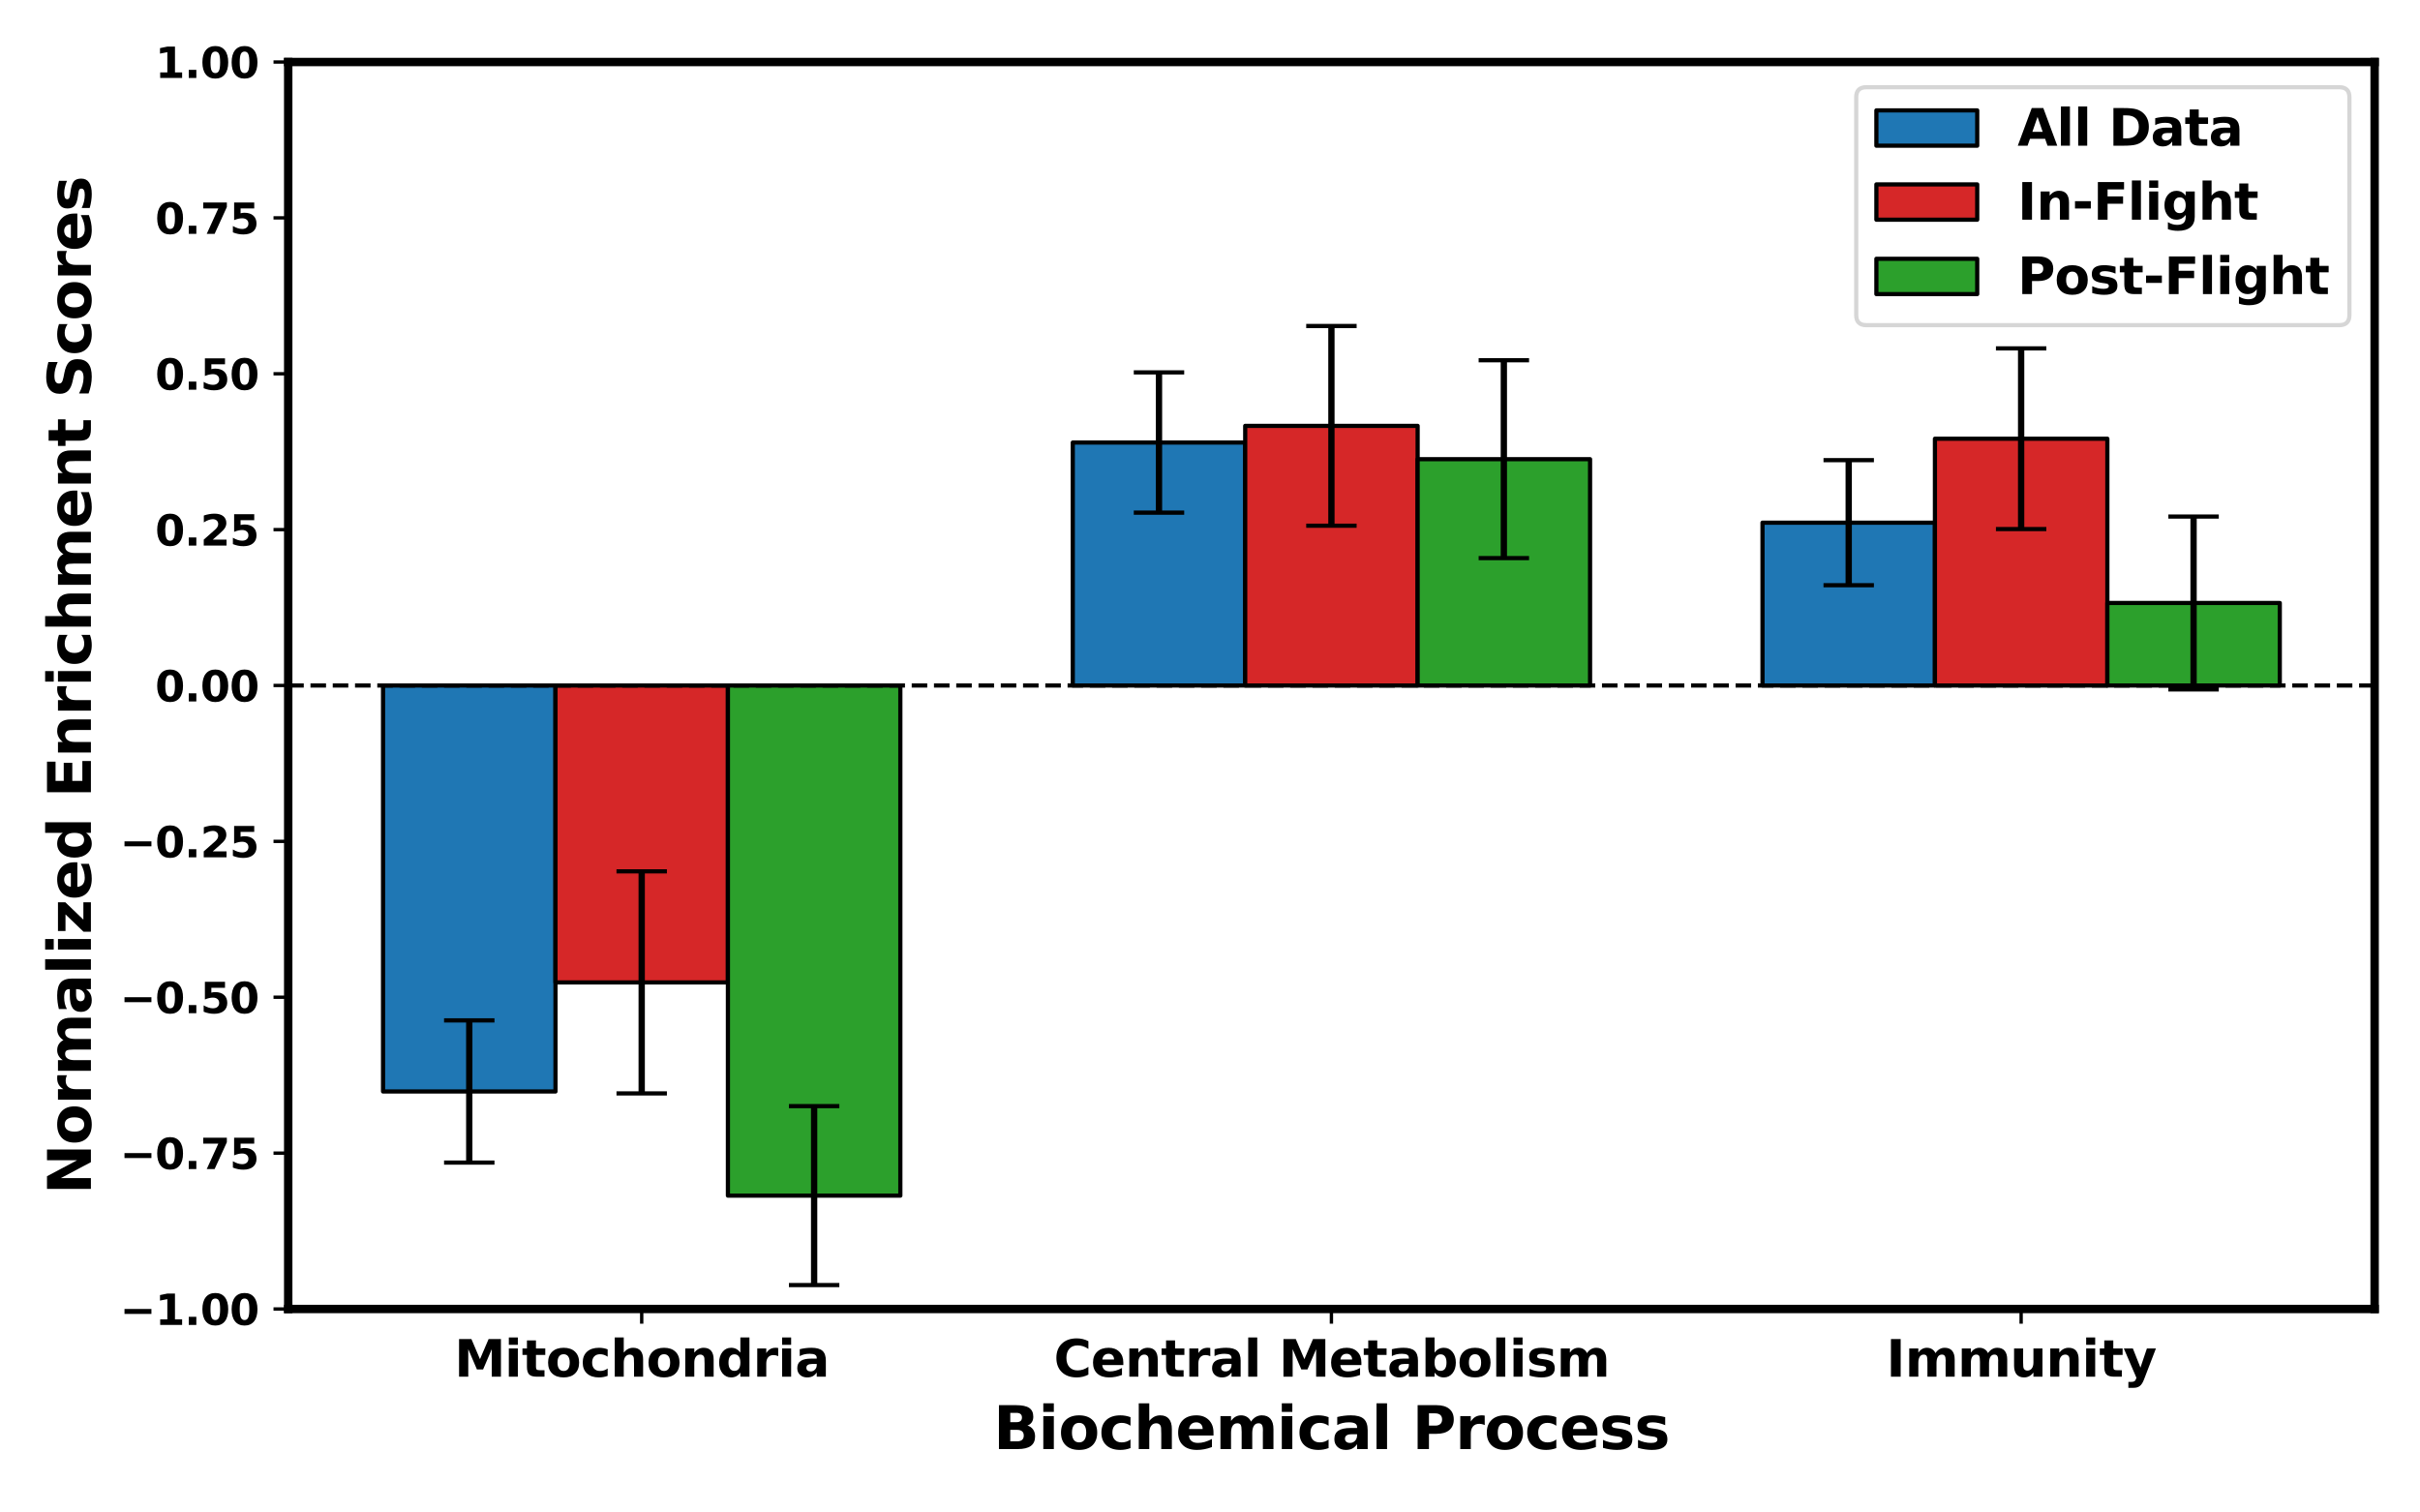 <?xml version="1.0" encoding="utf-8" standalone="no"?>
<!DOCTYPE svg PUBLIC "-//W3C//DTD SVG 1.1//EN"
  "http://www.w3.org/Graphics/SVG/1.1/DTD/svg11.dtd">
<svg xmlns:xlink="http://www.w3.org/1999/xlink" width="576pt" height="360pt" viewBox="0 0 576 360" xmlns="http://www.w3.org/2000/svg" version="1.1">
 <defs>
  <style type="text/css">*{stroke-linejoin: round; stroke-linecap: butt}</style>
 </defs>
 <g id="figure_1">
  <g id="patch_1">
   <path d="M 0 360 
L 576 360 
L 576 0 
L 0 0 
z
" style="fill: #ffffff"/>
  </g>
  <g id="axes_1">
   <g id="patch_2">
    <path d="M 68.6 311.56 
L 565.2 311.56 
L 565.2 14.76 
L 68.6 14.76 
z
" style="fill: #ffffff"/>
   </g>
   <g id="patch_3">
    <path d="M 91.173 163.16 
L 132.214 163.16 
L 132.214 259.793 
L 91.173 259.793 
z
" clip-path="url(#p57c00aea14)" style="fill: #1f77b4; stroke: #000000; stroke-linejoin: miter"/>
   </g>
   <g id="patch_4">
    <path d="M 255.338 163.16 
L 296.379 163.16 
L 296.379 105.33 
L 255.338 105.33 
z
" clip-path="url(#p57c00aea14)" style="fill: #1f77b4; stroke: #000000; stroke-linejoin: miter"/>
   </g>
   <g id="patch_5">
    <path d="M 419.503 163.16 
L 460.545 163.16 
L 460.545 124.406 
L 419.503 124.406 
z
" clip-path="url(#p57c00aea14)" style="fill: #1f77b4; stroke: #000000; stroke-linejoin: miter"/>
   </g>
   <g id="patch_6">
    <path d="M 132.214 163.16 
L 173.255 163.16 
L 173.255 233.827 
L 132.214 233.827 
z
" clip-path="url(#p57c00aea14)" style="fill: #d62728; stroke: #000000; stroke-linejoin: miter"/>
   </g>
   <g id="patch_7">
    <path d="M 296.379 163.16 
L 337.421 163.16 
L 337.421 101.365 
L 296.379 101.365 
z
" clip-path="url(#p57c00aea14)" style="fill: #d62728; stroke: #000000; stroke-linejoin: miter"/>
   </g>
   <g id="patch_8">
    <path d="M 460.545 163.16 
L 501.586 163.16 
L 501.586 104.423 
L 460.545 104.423 
z
" clip-path="url(#p57c00aea14)" style="fill: #d62728; stroke: #000000; stroke-linejoin: miter"/>
   </g>
   <g id="patch_9">
    <path d="M 173.255 163.16 
L 214.297 163.16 
L 214.297 284.578 
L 173.255 284.578 
z
" clip-path="url(#p57c00aea14)" style="fill: #2ca02c; stroke: #000000; stroke-linejoin: miter"/>
   </g>
   <g id="patch_10">
    <path d="M 337.421 163.16 
L 378.462 163.16 
L 378.462 109.294 
L 337.421 109.294 
z
" clip-path="url(#p57c00aea14)" style="fill: #2ca02c; stroke: #000000; stroke-linejoin: miter"/>
   </g>
   <g id="patch_11">
    <path d="M 501.586 163.16 
L 542.627 163.16 
L 542.627 143.52 
L 501.586 143.52 
z
" clip-path="url(#p57c00aea14)" style="fill: #2ca02c; stroke: #000000; stroke-linejoin: miter"/>
   </g>
   <g id="matplotlib.axis_1">
    <g id="xtick_1">
     <g id="line2d_1">
      <defs>
       <path id="m1db09e9b1d" d="M 0 0 
L 0 3.5 
" style="stroke: #000000; stroke-width: 0.8"/>
      </defs>
      <g>
       <use xlink:href="#m1db09e9b1d" x="152.735" y="311.56" style="stroke: #000000; stroke-width: 0.8"/>
      </g>
     </g>
     <g id="text_1">
      <!-- Mitochondria -->
      <g transform="translate(108.136 327.678) scale(0.12 -0.12)">
       <defs>
        <path id="DejaVuSans-Bold-4d" d="M 588 4666 
L 2119 4666 
L 3181 2169 
L 4250 4666 
L 5778 4666 
L 5778 0 
L 4641 0 
L 4641 3413 
L 3566 897 
L 2803 897 
L 1728 3413 
L 1728 0 
L 588 0 
L 588 4666 
z
" transform="scale(0.016)"/>
        <path id="DejaVuSans-Bold-69" d="M 538 3500 
L 1656 3500 
L 1656 0 
L 538 0 
L 538 3500 
z
M 538 4863 
L 1656 4863 
L 1656 3950 
L 538 3950 
L 538 4863 
z
" transform="scale(0.016)"/>
        <path id="DejaVuSans-Bold-74" d="M 1759 4494 
L 1759 3500 
L 2913 3500 
L 2913 2700 
L 1759 2700 
L 1759 1216 
Q 1759 972 1856 886 
Q 1953 800 2241 800 
L 2816 800 
L 2816 0 
L 1856 0 
Q 1194 0 917 276 
Q 641 553 641 1216 
L 641 2700 
L 84 2700 
L 84 3500 
L 641 3500 
L 641 4494 
L 1759 4494 
z
" transform="scale(0.016)"/>
        <path id="DejaVuSans-Bold-6f" d="M 2203 2784 
Q 1831 2784 1636 2517 
Q 1441 2250 1441 1747 
Q 1441 1244 1636 976 
Q 1831 709 2203 709 
Q 2569 709 2762 976 
Q 2956 1244 2956 1747 
Q 2956 2250 2762 2517 
Q 2569 2784 2203 2784 
z
M 2203 3584 
Q 3106 3584 3614 3096 
Q 4122 2609 4122 1747 
Q 4122 884 3614 396 
Q 3106 -91 2203 -91 
Q 1297 -91 786 396 
Q 275 884 275 1747 
Q 275 2609 786 3096 
Q 1297 3584 2203 3584 
z
" transform="scale(0.016)"/>
        <path id="DejaVuSans-Bold-63" d="M 3366 3391 
L 3366 2478 
Q 3138 2634 2908 2709 
Q 2678 2784 2431 2784 
Q 1963 2784 1702 2511 
Q 1441 2238 1441 1747 
Q 1441 1256 1702 982 
Q 1963 709 2431 709 
Q 2694 709 2930 787 
Q 3166 866 3366 1019 
L 3366 103 
Q 3103 6 2833 -42 
Q 2563 -91 2291 -91 
Q 1344 -91 809 395 
Q 275 881 275 1747 
Q 275 2613 809 3098 
Q 1344 3584 2291 3584 
Q 2566 3584 2833 3536 
Q 3100 3488 3366 3391 
z
" transform="scale(0.016)"/>
        <path id="DejaVuSans-Bold-68" d="M 4056 2131 
L 4056 0 
L 2931 0 
L 2931 347 
L 2931 1625 
Q 2931 2084 2911 2256 
Q 2891 2428 2841 2509 
Q 2775 2619 2662 2680 
Q 2550 2741 2406 2741 
Q 2056 2741 1856 2470 
Q 1656 2200 1656 1722 
L 1656 0 
L 538 0 
L 538 4863 
L 1656 4863 
L 1656 2988 
Q 1909 3294 2193 3439 
Q 2478 3584 2822 3584 
Q 3428 3584 3742 3212 
Q 4056 2841 4056 2131 
z
" transform="scale(0.016)"/>
        <path id="DejaVuSans-Bold-6e" d="M 4056 2131 
L 4056 0 
L 2931 0 
L 2931 347 
L 2931 1631 
Q 2931 2084 2911 2256 
Q 2891 2428 2841 2509 
Q 2775 2619 2662 2680 
Q 2550 2741 2406 2741 
Q 2056 2741 1856 2470 
Q 1656 2200 1656 1722 
L 1656 0 
L 538 0 
L 538 3500 
L 1656 3500 
L 1656 2988 
Q 1909 3294 2193 3439 
Q 2478 3584 2822 3584 
Q 3428 3584 3742 3212 
Q 4056 2841 4056 2131 
z
" transform="scale(0.016)"/>
        <path id="DejaVuSans-Bold-64" d="M 2919 2988 
L 2919 4863 
L 4044 4863 
L 4044 0 
L 2919 0 
L 2919 506 
Q 2688 197 2409 53 
Q 2131 -91 1766 -91 
Q 1119 -91 703 423 
Q 288 938 288 1747 
Q 288 2556 703 3070 
Q 1119 3584 1766 3584 
Q 2128 3584 2408 3439 
Q 2688 3294 2919 2988 
z
M 2181 722 
Q 2541 722 2730 984 
Q 2919 1247 2919 1747 
Q 2919 2247 2730 2509 
Q 2541 2772 2181 2772 
Q 1825 2772 1636 2509 
Q 1447 2247 1447 1747 
Q 1447 1247 1636 984 
Q 1825 722 2181 722 
z
" transform="scale(0.016)"/>
        <path id="DejaVuSans-Bold-72" d="M 3138 2547 
Q 2991 2616 2845 2648 
Q 2700 2681 2553 2681 
Q 2122 2681 1889 2404 
Q 1656 2128 1656 1613 
L 1656 0 
L 538 0 
L 538 3500 
L 1656 3500 
L 1656 2925 
Q 1872 3269 2151 3426 
Q 2431 3584 2822 3584 
Q 2878 3584 2943 3579 
Q 3009 3575 3134 3559 
L 3138 2547 
z
" transform="scale(0.016)"/>
        <path id="DejaVuSans-Bold-61" d="M 2106 1575 
Q 1756 1575 1579 1456 
Q 1403 1338 1403 1106 
Q 1403 894 1545 773 
Q 1688 653 1941 653 
Q 2256 653 2472 879 
Q 2688 1106 2688 1447 
L 2688 1575 
L 2106 1575 
z
M 3816 1997 
L 3816 0 
L 2688 0 
L 2688 519 
Q 2463 200 2181 54 
Q 1900 -91 1497 -91 
Q 953 -91 614 226 
Q 275 544 275 1050 
Q 275 1666 698 1953 
Q 1122 2241 2028 2241 
L 2688 2241 
L 2688 2328 
Q 2688 2594 2478 2717 
Q 2269 2841 1825 2841 
Q 1466 2841 1156 2769 
Q 847 2697 581 2553 
L 581 3406 
Q 941 3494 1303 3539 
Q 1666 3584 2028 3584 
Q 2975 3584 3395 3211 
Q 3816 2838 3816 1997 
z
" transform="scale(0.016)"/>
       </defs>
       <use xlink:href="#DejaVuSans-Bold-4d"/>
       <use xlink:href="#DejaVuSans-Bold-69" transform="translate(99.512 0)"/>
       <use xlink:href="#DejaVuSans-Bold-74" transform="translate(133.789 0)"/>
       <use xlink:href="#DejaVuSans-Bold-6f" transform="translate(181.592 0)"/>
       <use xlink:href="#DejaVuSans-Bold-63" transform="translate(250.293 0)"/>
       <use xlink:href="#DejaVuSans-Bold-68" transform="translate(309.57 0)"/>
       <use xlink:href="#DejaVuSans-Bold-6f" transform="translate(380.762 0)"/>
       <use xlink:href="#DejaVuSans-Bold-6e" transform="translate(449.463 0)"/>
       <use xlink:href="#DejaVuSans-Bold-64" transform="translate(520.654 0)"/>
       <use xlink:href="#DejaVuSans-Bold-72" transform="translate(592.236 0)"/>
       <use xlink:href="#DejaVuSans-Bold-69" transform="translate(641.553 0)"/>
       <use xlink:href="#DejaVuSans-Bold-61" transform="translate(675.83 0)"/>
      </g>
     </g>
    </g>
    <g id="xtick_2">
     <g id="line2d_2">
      <g>
       <use xlink:href="#m1db09e9b1d" x="316.9" y="311.56" style="stroke: #000000; stroke-width: 0.8"/>
      </g>
     </g>
     <g id="text_2">
      <!-- Central Metabolism -->
      <g transform="translate(250.823 327.678) scale(0.12 -0.12)">
       <defs>
        <path id="DejaVuSans-Bold-43" d="M 4288 256 
Q 3956 84 3597 -3 
Q 3238 -91 2847 -91 
Q 1681 -91 1000 561 
Q 319 1213 319 2328 
Q 319 3447 1000 4098 
Q 1681 4750 2847 4750 
Q 3238 4750 3597 4662 
Q 3956 4575 4288 4403 
L 4288 3438 
Q 3953 3666 3628 3772 
Q 3303 3878 2944 3878 
Q 2300 3878 1931 3465 
Q 1563 3053 1563 2328 
Q 1563 1606 1931 1193 
Q 2300 781 2944 781 
Q 3303 781 3628 887 
Q 3953 994 4288 1222 
L 4288 256 
z
" transform="scale(0.016)"/>
        <path id="DejaVuSans-Bold-65" d="M 4031 1759 
L 4031 1441 
L 1416 1441 
Q 1456 1047 1700 850 
Q 1944 653 2381 653 
Q 2734 653 3104 758 
Q 3475 863 3866 1075 
L 3866 213 
Q 3469 63 3072 -14 
Q 2675 -91 2278 -91 
Q 1328 -91 801 392 
Q 275 875 275 1747 
Q 275 2603 792 3093 
Q 1309 3584 2216 3584 
Q 3041 3584 3536 3087 
Q 4031 2591 4031 1759 
z
M 2881 2131 
Q 2881 2450 2695 2645 
Q 2509 2841 2209 2841 
Q 1884 2841 1681 2658 
Q 1478 2475 1428 2131 
L 2881 2131 
z
" transform="scale(0.016)"/>
        <path id="DejaVuSans-Bold-6c" d="M 538 4863 
L 1656 4863 
L 1656 0 
L 538 0 
L 538 4863 
z
" transform="scale(0.016)"/>
        <path id="DejaVuSans-Bold-20" transform="scale(0.016)"/>
        <path id="DejaVuSans-Bold-62" d="M 2400 722 
Q 2759 722 2948 984 
Q 3138 1247 3138 1747 
Q 3138 2247 2948 2509 
Q 2759 2772 2400 2772 
Q 2041 2772 1848 2508 
Q 1656 2244 1656 1747 
Q 1656 1250 1848 986 
Q 2041 722 2400 722 
z
M 1656 2988 
Q 1888 3294 2169 3439 
Q 2450 3584 2816 3584 
Q 3463 3584 3878 3070 
Q 4294 2556 4294 1747 
Q 4294 938 3878 423 
Q 3463 -91 2816 -91 
Q 2450 -91 2169 54 
Q 1888 200 1656 506 
L 1656 0 
L 538 0 
L 538 4863 
L 1656 4863 
L 1656 2988 
z
" transform="scale(0.016)"/>
        <path id="DejaVuSans-Bold-73" d="M 3272 3391 
L 3272 2541 
Q 2913 2691 2578 2766 
Q 2244 2841 1947 2841 
Q 1628 2841 1473 2761 
Q 1319 2681 1319 2516 
Q 1319 2381 1436 2309 
Q 1553 2238 1856 2203 
L 2053 2175 
Q 2913 2066 3209 1816 
Q 3506 1566 3506 1031 
Q 3506 472 3093 190 
Q 2681 -91 1863 -91 
Q 1516 -91 1145 -36 
Q 775 19 384 128 
L 384 978 
Q 719 816 1070 734 
Q 1422 653 1784 653 
Q 2113 653 2278 743 
Q 2444 834 2444 1013 
Q 2444 1163 2330 1236 
Q 2216 1309 1875 1350 
L 1678 1375 
Q 931 1469 631 1722 
Q 331 1975 331 2491 
Q 331 3047 712 3315 
Q 1094 3584 1881 3584 
Q 2191 3584 2531 3537 
Q 2872 3491 3272 3391 
z
" transform="scale(0.016)"/>
        <path id="DejaVuSans-Bold-6d" d="M 3781 2919 
Q 3994 3244 4286 3414 
Q 4578 3584 4928 3584 
Q 5531 3584 5847 3212 
Q 6163 2841 6163 2131 
L 6163 0 
L 5038 0 
L 5038 1825 
Q 5041 1866 5042 1909 
Q 5044 1953 5044 2034 
Q 5044 2406 4934 2573 
Q 4825 2741 4581 2741 
Q 4263 2741 4089 2478 
Q 3916 2216 3909 1719 
L 3909 0 
L 2784 0 
L 2784 1825 
Q 2784 2406 2684 2573 
Q 2584 2741 2328 2741 
Q 2006 2741 1831 2477 
Q 1656 2213 1656 1722 
L 1656 0 
L 531 0 
L 531 3500 
L 1656 3500 
L 1656 2988 
Q 1863 3284 2130 3434 
Q 2397 3584 2719 3584 
Q 3081 3584 3359 3409 
Q 3638 3234 3781 2919 
z
" transform="scale(0.016)"/>
       </defs>
       <use xlink:href="#DejaVuSans-Bold-43"/>
       <use xlink:href="#DejaVuSans-Bold-65" transform="translate(73.389 0)"/>
       <use xlink:href="#DejaVuSans-Bold-6e" transform="translate(141.211 0)"/>
       <use xlink:href="#DejaVuSans-Bold-74" transform="translate(212.402 0)"/>
       <use xlink:href="#DejaVuSans-Bold-72" transform="translate(260.205 0)"/>
       <use xlink:href="#DejaVuSans-Bold-61" transform="translate(309.521 0)"/>
       <use xlink:href="#DejaVuSans-Bold-6c" transform="translate(377.002 0)"/>
       <use xlink:href="#DejaVuSans-Bold-20" transform="translate(411.279 0)"/>
       <use xlink:href="#DejaVuSans-Bold-4d" transform="translate(446.094 0)"/>
       <use xlink:href="#DejaVuSans-Bold-65" transform="translate(545.605 0)"/>
       <use xlink:href="#DejaVuSans-Bold-74" transform="translate(613.428 0)"/>
       <use xlink:href="#DejaVuSans-Bold-61" transform="translate(661.23 0)"/>
       <use xlink:href="#DejaVuSans-Bold-62" transform="translate(728.711 0)"/>
       <use xlink:href="#DejaVuSans-Bold-6f" transform="translate(800.293 0)"/>
       <use xlink:href="#DejaVuSans-Bold-6c" transform="translate(868.994 0)"/>
       <use xlink:href="#DejaVuSans-Bold-69" transform="translate(903.271 0)"/>
       <use xlink:href="#DejaVuSans-Bold-73" transform="translate(937.549 0)"/>
       <use xlink:href="#DejaVuSans-Bold-6d" transform="translate(997.07 0)"/>
      </g>
     </g>
    </g>
    <g id="xtick_3">
     <g id="line2d_3">
      <g>
       <use xlink:href="#m1db09e9b1d" x="481.065" y="311.56" style="stroke: #000000; stroke-width: 0.8"/>
      </g>
     </g>
     <g id="text_3">
      <!-- Immunity -->
      <g transform="translate(448.95 327.678) scale(0.12 -0.12)">
       <defs>
        <path id="DejaVuSans-Bold-49" d="M 588 4666 
L 1791 4666 
L 1791 0 
L 588 0 
L 588 4666 
z
" transform="scale(0.016)"/>
        <path id="DejaVuSans-Bold-75" d="M 500 1363 
L 500 3500 
L 1625 3500 
L 1625 3150 
Q 1625 2866 1622 2436 
Q 1619 2006 1619 1863 
Q 1619 1441 1641 1255 
Q 1663 1069 1716 984 
Q 1784 875 1895 815 
Q 2006 756 2150 756 
Q 2500 756 2700 1025 
Q 2900 1294 2900 1772 
L 2900 3500 
L 4019 3500 
L 4019 0 
L 2900 0 
L 2900 506 
Q 2647 200 2364 54 
Q 2081 -91 1741 -91 
Q 1134 -91 817 281 
Q 500 653 500 1363 
z
" transform="scale(0.016)"/>
        <path id="DejaVuSans-Bold-79" d="M 78 3500 
L 1197 3500 
L 2138 1125 
L 2938 3500 
L 4056 3500 
L 2584 -331 
Q 2363 -916 2067 -1148 
Q 1772 -1381 1288 -1381 
L 641 -1381 
L 641 -647 
L 991 -647 
Q 1275 -647 1404 -556 
Q 1534 -466 1606 -231 
L 1638 -134 
L 78 3500 
z
" transform="scale(0.016)"/>
       </defs>
       <use xlink:href="#DejaVuSans-Bold-49"/>
       <use xlink:href="#DejaVuSans-Bold-6d" transform="translate(37.207 0)"/>
       <use xlink:href="#DejaVuSans-Bold-6d" transform="translate(141.406 0)"/>
       <use xlink:href="#DejaVuSans-Bold-75" transform="translate(245.605 0)"/>
       <use xlink:href="#DejaVuSans-Bold-6e" transform="translate(316.797 0)"/>
       <use xlink:href="#DejaVuSans-Bold-69" transform="translate(387.988 0)"/>
       <use xlink:href="#DejaVuSans-Bold-74" transform="translate(422.266 0)"/>
       <use xlink:href="#DejaVuSans-Bold-79" transform="translate(470.068 0)"/>
      </g>
     </g>
    </g>
    <g id="text_4">
     <!-- Biochemical Process -->
     <g transform="translate(236.449 344.905) scale(0.14 -0.14)">
      <defs>
       <path id="DejaVuSans-Bold-42" d="M 2456 2859 
Q 2741 2859 2887 2984 
Q 3034 3109 3034 3353 
Q 3034 3594 2887 3720 
Q 2741 3847 2456 3847 
L 1791 3847 
L 1791 2859 
L 2456 2859 
z
M 2497 819 
Q 2859 819 3042 972 
Q 3225 1125 3225 1434 
Q 3225 1738 3044 1889 
Q 2863 2041 2497 2041 
L 1791 2041 
L 1791 819 
L 2497 819 
z
M 3616 2497 
Q 4003 2384 4215 2081 
Q 4428 1778 4428 1338 
Q 4428 663 3972 331 
Q 3516 0 2584 0 
L 588 0 
L 588 4666 
L 2394 4666 
Q 3366 4666 3802 4372 
Q 4238 4078 4238 3431 
Q 4238 3091 4078 2852 
Q 3919 2613 3616 2497 
z
" transform="scale(0.016)"/>
       <path id="DejaVuSans-Bold-50" d="M 588 4666 
L 2584 4666 
Q 3475 4666 3951 4270 
Q 4428 3875 4428 3144 
Q 4428 2409 3951 2014 
Q 3475 1619 2584 1619 
L 1791 1619 
L 1791 0 
L 588 0 
L 588 4666 
z
M 1791 3794 
L 1791 2491 
L 2456 2491 
Q 2806 2491 2997 2661 
Q 3188 2831 3188 3144 
Q 3188 3456 2997 3625 
Q 2806 3794 2456 3794 
L 1791 3794 
z
" transform="scale(0.016)"/>
      </defs>
      <use xlink:href="#DejaVuSans-Bold-42"/>
      <use xlink:href="#DejaVuSans-Bold-69" transform="translate(76.221 0)"/>
      <use xlink:href="#DejaVuSans-Bold-6f" transform="translate(110.498 0)"/>
      <use xlink:href="#DejaVuSans-Bold-63" transform="translate(179.199 0)"/>
      <use xlink:href="#DejaVuSans-Bold-68" transform="translate(238.477 0)"/>
      <use xlink:href="#DejaVuSans-Bold-65" transform="translate(309.668 0)"/>
      <use xlink:href="#DejaVuSans-Bold-6d" transform="translate(377.49 0)"/>
      <use xlink:href="#DejaVuSans-Bold-69" transform="translate(481.689 0)"/>
      <use xlink:href="#DejaVuSans-Bold-63" transform="translate(515.967 0)"/>
      <use xlink:href="#DejaVuSans-Bold-61" transform="translate(575.244 0)"/>
      <use xlink:href="#DejaVuSans-Bold-6c" transform="translate(642.725 0)"/>
      <use xlink:href="#DejaVuSans-Bold-20" transform="translate(677.002 0)"/>
      <use xlink:href="#DejaVuSans-Bold-50" transform="translate(711.816 0)"/>
      <use xlink:href="#DejaVuSans-Bold-72" transform="translate(785.107 0)"/>
      <use xlink:href="#DejaVuSans-Bold-6f" transform="translate(834.424 0)"/>
      <use xlink:href="#DejaVuSans-Bold-63" transform="translate(903.125 0)"/>
      <use xlink:href="#DejaVuSans-Bold-65" transform="translate(962.402 0)"/>
      <use xlink:href="#DejaVuSans-Bold-73" transform="translate(1030.225 0)"/>
      <use xlink:href="#DejaVuSans-Bold-73" transform="translate(1089.746 0)"/>
     </g>
    </g>
   </g>
   <g id="matplotlib.axis_2">
    <g id="ytick_1">
     <g id="line2d_4">
      <defs>
       <path id="mcebc941250" d="M 0 0 
L -3.5 0 
" style="stroke: #000000; stroke-width: 0.8"/>
      </defs>
      <g>
       <use xlink:href="#mcebc941250" x="68.6" y="311.56" style="stroke: #000000; stroke-width: 0.8"/>
      </g>
     </g>
     <g id="text_5">
      <!-- −1.00 -->
      <g transform="translate(28.548 315.359) scale(0.1 -0.1)">
       <defs>
        <path id="DejaVuSans-Bold-2212" d="M 678 2375 
L 4684 2375 
L 4684 1638 
L 678 1638 
L 678 2375 
z
" transform="scale(0.016)"/>
        <path id="DejaVuSans-Bold-31" d="M 750 831 
L 1813 831 
L 1813 3847 
L 722 3622 
L 722 4441 
L 1806 4666 
L 2950 4666 
L 2950 831 
L 4013 831 
L 4013 0 
L 750 0 
L 750 831 
z
" transform="scale(0.016)"/>
        <path id="DejaVuSans-Bold-2e" d="M 653 1209 
L 1778 1209 
L 1778 0 
L 653 0 
L 653 1209 
z
" transform="scale(0.016)"/>
        <path id="DejaVuSans-Bold-30" d="M 2944 2338 
Q 2944 3213 2780 3570 
Q 2616 3928 2228 3928 
Q 1841 3928 1675 3570 
Q 1509 3213 1509 2338 
Q 1509 1453 1675 1090 
Q 1841 728 2228 728 
Q 2613 728 2778 1090 
Q 2944 1453 2944 2338 
z
M 4147 2328 
Q 4147 1169 3647 539 
Q 3147 -91 2228 -91 
Q 1306 -91 806 539 
Q 306 1169 306 2328 
Q 306 3491 806 4120 
Q 1306 4750 2228 4750 
Q 3147 4750 3647 4120 
Q 4147 3491 4147 2328 
z
" transform="scale(0.016)"/>
       </defs>
       <use xlink:href="#DejaVuSans-Bold-2212"/>
       <use xlink:href="#DejaVuSans-Bold-31" transform="translate(83.789 0)"/>
       <use xlink:href="#DejaVuSans-Bold-2e" transform="translate(153.369 0)"/>
       <use xlink:href="#DejaVuSans-Bold-30" transform="translate(191.357 0)"/>
       <use xlink:href="#DejaVuSans-Bold-30" transform="translate(260.938 0)"/>
      </g>
     </g>
    </g>
    <g id="ytick_2">
     <g id="line2d_5">
      <g>
       <use xlink:href="#mcebc941250" x="68.6" y="274.46" style="stroke: #000000; stroke-width: 0.8"/>
      </g>
     </g>
     <g id="text_6">
      <!-- −0.75 -->
      <g transform="translate(28.548 278.259) scale(0.1 -0.1)">
       <defs>
        <path id="DejaVuSans-Bold-37" d="M 428 4666 
L 3944 4666 
L 3944 3988 
L 2125 0 
L 953 0 
L 2675 3781 
L 428 3781 
L 428 4666 
z
" transform="scale(0.016)"/>
        <path id="DejaVuSans-Bold-35" d="M 678 4666 
L 3669 4666 
L 3669 3781 
L 1638 3781 
L 1638 3059 
Q 1775 3097 1914 3117 
Q 2053 3138 2203 3138 
Q 3056 3138 3531 2711 
Q 4006 2284 4006 1522 
Q 4006 766 3489 337 
Q 2972 -91 2053 -91 
Q 1656 -91 1267 -14 
Q 878 63 494 219 
L 494 1166 
Q 875 947 1217 837 
Q 1559 728 1863 728 
Q 2300 728 2551 942 
Q 2803 1156 2803 1522 
Q 2803 1891 2551 2103 
Q 2300 2316 1863 2316 
Q 1603 2316 1309 2248 
Q 1016 2181 678 2041 
L 678 4666 
z
" transform="scale(0.016)"/>
       </defs>
       <use xlink:href="#DejaVuSans-Bold-2212"/>
       <use xlink:href="#DejaVuSans-Bold-30" transform="translate(83.789 0)"/>
       <use xlink:href="#DejaVuSans-Bold-2e" transform="translate(153.369 0)"/>
       <use xlink:href="#DejaVuSans-Bold-37" transform="translate(191.357 0)"/>
       <use xlink:href="#DejaVuSans-Bold-35" transform="translate(260.938 0)"/>
      </g>
     </g>
    </g>
    <g id="ytick_3">
     <g id="line2d_6">
      <g>
       <use xlink:href="#mcebc941250" x="68.6" y="237.36" style="stroke: #000000; stroke-width: 0.8"/>
      </g>
     </g>
     <g id="text_7">
      <!-- −0.50 -->
      <g transform="translate(28.548 241.159) scale(0.1 -0.1)">
       <use xlink:href="#DejaVuSans-Bold-2212"/>
       <use xlink:href="#DejaVuSans-Bold-30" transform="translate(83.789 0)"/>
       <use xlink:href="#DejaVuSans-Bold-2e" transform="translate(153.369 0)"/>
       <use xlink:href="#DejaVuSans-Bold-35" transform="translate(191.357 0)"/>
       <use xlink:href="#DejaVuSans-Bold-30" transform="translate(260.938 0)"/>
      </g>
     </g>
    </g>
    <g id="ytick_4">
     <g id="line2d_7">
      <g>
       <use xlink:href="#mcebc941250" x="68.6" y="200.26" style="stroke: #000000; stroke-width: 0.8"/>
      </g>
     </g>
     <g id="text_8">
      <!-- −0.25 -->
      <g transform="translate(28.548 204.059) scale(0.1 -0.1)">
       <defs>
        <path id="DejaVuSans-Bold-32" d="M 1844 884 
L 3897 884 
L 3897 0 
L 506 0 
L 506 884 
L 2209 2388 
Q 2438 2594 2547 2791 
Q 2656 2988 2656 3200 
Q 2656 3528 2436 3728 
Q 2216 3928 1850 3928 
Q 1569 3928 1234 3808 
Q 900 3688 519 3450 
L 519 4475 
Q 925 4609 1322 4679 
Q 1719 4750 2100 4750 
Q 2938 4750 3402 4381 
Q 3866 4013 3866 3353 
Q 3866 2972 3669 2642 
Q 3472 2313 2841 1759 
L 1844 884 
z
" transform="scale(0.016)"/>
       </defs>
       <use xlink:href="#DejaVuSans-Bold-2212"/>
       <use xlink:href="#DejaVuSans-Bold-30" transform="translate(83.789 0)"/>
       <use xlink:href="#DejaVuSans-Bold-2e" transform="translate(153.369 0)"/>
       <use xlink:href="#DejaVuSans-Bold-32" transform="translate(191.357 0)"/>
       <use xlink:href="#DejaVuSans-Bold-35" transform="translate(260.938 0)"/>
      </g>
     </g>
    </g>
    <g id="ytick_5">
     <g id="line2d_8">
      <g>
       <use xlink:href="#mcebc941250" x="68.6" y="163.16" style="stroke: #000000; stroke-width: 0.8"/>
      </g>
     </g>
     <g id="text_9">
      <!-- 0.00 -->
      <g transform="translate(36.928 166.959) scale(0.1 -0.1)">
       <use xlink:href="#DejaVuSans-Bold-30"/>
       <use xlink:href="#DejaVuSans-Bold-2e" transform="translate(69.58 0)"/>
       <use xlink:href="#DejaVuSans-Bold-30" transform="translate(107.568 0)"/>
       <use xlink:href="#DejaVuSans-Bold-30" transform="translate(177.148 0)"/>
      </g>
     </g>
    </g>
    <g id="ytick_6">
     <g id="line2d_9">
      <g>
       <use xlink:href="#mcebc941250" x="68.6" y="126.06" style="stroke: #000000; stroke-width: 0.8"/>
      </g>
     </g>
     <g id="text_10">
      <!-- 0.25 -->
      <g transform="translate(36.928 129.859) scale(0.1 -0.1)">
       <use xlink:href="#DejaVuSans-Bold-30"/>
       <use xlink:href="#DejaVuSans-Bold-2e" transform="translate(69.58 0)"/>
       <use xlink:href="#DejaVuSans-Bold-32" transform="translate(107.568 0)"/>
       <use xlink:href="#DejaVuSans-Bold-35" transform="translate(177.148 0)"/>
      </g>
     </g>
    </g>
    <g id="ytick_7">
     <g id="line2d_10">
      <g>
       <use xlink:href="#mcebc941250" x="68.6" y="88.96" style="stroke: #000000; stroke-width: 0.8"/>
      </g>
     </g>
     <g id="text_11">
      <!-- 0.50 -->
      <g transform="translate(36.928 92.759) scale(0.1 -0.1)">
       <use xlink:href="#DejaVuSans-Bold-30"/>
       <use xlink:href="#DejaVuSans-Bold-2e" transform="translate(69.58 0)"/>
       <use xlink:href="#DejaVuSans-Bold-35" transform="translate(107.568 0)"/>
       <use xlink:href="#DejaVuSans-Bold-30" transform="translate(177.148 0)"/>
      </g>
     </g>
    </g>
    <g id="ytick_8">
     <g id="line2d_11">
      <g>
       <use xlink:href="#mcebc941250" x="68.6" y="51.86" style="stroke: #000000; stroke-width: 0.8"/>
      </g>
     </g>
     <g id="text_12">
      <!-- 0.75 -->
      <g transform="translate(36.928 55.659) scale(0.1 -0.1)">
       <use xlink:href="#DejaVuSans-Bold-30"/>
       <use xlink:href="#DejaVuSans-Bold-2e" transform="translate(69.58 0)"/>
       <use xlink:href="#DejaVuSans-Bold-37" transform="translate(107.568 0)"/>
       <use xlink:href="#DejaVuSans-Bold-35" transform="translate(177.148 0)"/>
      </g>
     </g>
    </g>
    <g id="ytick_9">
     <g id="line2d_12">
      <g>
       <use xlink:href="#mcebc941250" x="68.6" y="14.76" style="stroke: #000000; stroke-width: 0.8"/>
      </g>
     </g>
     <g id="text_13">
      <!-- 1.00 -->
      <g transform="translate(36.928 18.559) scale(0.1 -0.1)">
       <use xlink:href="#DejaVuSans-Bold-31"/>
       <use xlink:href="#DejaVuSans-Bold-2e" transform="translate(69.58 0)"/>
       <use xlink:href="#DejaVuSans-Bold-30" transform="translate(107.568 0)"/>
       <use xlink:href="#DejaVuSans-Bold-30" transform="translate(177.148 0)"/>
      </g>
     </g>
    </g>
    <g id="text_14">
     <!-- Normalized Enrichment Scores -->
     <g transform="translate(21.637 284.29) rotate(-90) scale(0.14 -0.14)">
      <defs>
       <path id="DejaVuSans-Bold-4e" d="M 588 4666 
L 1931 4666 
L 3628 1466 
L 3628 4666 
L 4769 4666 
L 4769 0 
L 3425 0 
L 1728 3200 
L 1728 0 
L 588 0 
L 588 4666 
z
" transform="scale(0.016)"/>
       <path id="DejaVuSans-Bold-7a" d="M 366 3500 
L 3419 3500 
L 3419 2719 
L 1575 800 
L 3419 800 
L 3419 0 
L 288 0 
L 288 781 
L 2131 2700 
L 366 2700 
L 366 3500 
z
" transform="scale(0.016)"/>
       <path id="DejaVuSans-Bold-45" d="M 588 4666 
L 3834 4666 
L 3834 3756 
L 1791 3756 
L 1791 2888 
L 3713 2888 
L 3713 1978 
L 1791 1978 
L 1791 909 
L 3903 909 
L 3903 0 
L 588 0 
L 588 4666 
z
" transform="scale(0.016)"/>
       <path id="DejaVuSans-Bold-53" d="M 3834 4519 
L 3834 3531 
Q 3450 3703 3084 3790 
Q 2719 3878 2394 3878 
Q 1963 3878 1756 3759 
Q 1550 3641 1550 3391 
Q 1550 3203 1689 3098 
Q 1828 2994 2194 2919 
L 2706 2816 
Q 3484 2659 3812 2340 
Q 4141 2022 4141 1434 
Q 4141 663 3683 286 
Q 3225 -91 2284 -91 
Q 1841 -91 1394 -6 
Q 947 78 500 244 
L 500 1259 
Q 947 1022 1364 901 
Q 1781 781 2169 781 
Q 2563 781 2772 912 
Q 2981 1044 2981 1288 
Q 2981 1506 2839 1625 
Q 2697 1744 2272 1838 
L 1806 1941 
Q 1106 2091 782 2419 
Q 459 2747 459 3303 
Q 459 4000 909 4375 
Q 1359 4750 2203 4750 
Q 2588 4750 2994 4692 
Q 3400 4634 3834 4519 
z
" transform="scale(0.016)"/>
      </defs>
      <use xlink:href="#DejaVuSans-Bold-4e"/>
      <use xlink:href="#DejaVuSans-Bold-6f" transform="translate(83.691 0)"/>
      <use xlink:href="#DejaVuSans-Bold-72" transform="translate(152.393 0)"/>
      <use xlink:href="#DejaVuSans-Bold-6d" transform="translate(201.709 0)"/>
      <use xlink:href="#DejaVuSans-Bold-61" transform="translate(305.908 0)"/>
      <use xlink:href="#DejaVuSans-Bold-6c" transform="translate(373.389 0)"/>
      <use xlink:href="#DejaVuSans-Bold-69" transform="translate(407.666 0)"/>
      <use xlink:href="#DejaVuSans-Bold-7a" transform="translate(441.943 0)"/>
      <use xlink:href="#DejaVuSans-Bold-65" transform="translate(500.146 0)"/>
      <use xlink:href="#DejaVuSans-Bold-64" transform="translate(567.969 0)"/>
      <use xlink:href="#DejaVuSans-Bold-20" transform="translate(639.551 0)"/>
      <use xlink:href="#DejaVuSans-Bold-45" transform="translate(674.365 0)"/>
      <use xlink:href="#DejaVuSans-Bold-6e" transform="translate(742.676 0)"/>
      <use xlink:href="#DejaVuSans-Bold-72" transform="translate(813.867 0)"/>
      <use xlink:href="#DejaVuSans-Bold-69" transform="translate(863.184 0)"/>
      <use xlink:href="#DejaVuSans-Bold-63" transform="translate(897.461 0)"/>
      <use xlink:href="#DejaVuSans-Bold-68" transform="translate(956.738 0)"/>
      <use xlink:href="#DejaVuSans-Bold-6d" transform="translate(1027.93 0)"/>
      <use xlink:href="#DejaVuSans-Bold-65" transform="translate(1132.129 0)"/>
      <use xlink:href="#DejaVuSans-Bold-6e" transform="translate(1199.951 0)"/>
      <use xlink:href="#DejaVuSans-Bold-74" transform="translate(1271.143 0)"/>
      <use xlink:href="#DejaVuSans-Bold-20" transform="translate(1318.945 0)"/>
      <use xlink:href="#DejaVuSans-Bold-53" transform="translate(1353.76 0)"/>
      <use xlink:href="#DejaVuSans-Bold-63" transform="translate(1425.781 0)"/>
      <use xlink:href="#DejaVuSans-Bold-6f" transform="translate(1485.059 0)"/>
      <use xlink:href="#DejaVuSans-Bold-72" transform="translate(1553.76 0)"/>
      <use xlink:href="#DejaVuSans-Bold-65" transform="translate(1603.076 0)"/>
      <use xlink:href="#DejaVuSans-Bold-73" transform="translate(1670.898 0)"/>
     </g>
    </g>
   </g>
   <g id="LineCollection_1">
    <path d="M 111.693 276.714 
L 111.693 242.871 
" clip-path="url(#p57c00aea14)" style="fill: none; stroke: #000000; stroke-width: 1.5"/>
    <path d="M 275.859 122.02 
L 275.859 88.639 
" clip-path="url(#p57c00aea14)" style="fill: none; stroke: #000000; stroke-width: 1.5"/>
    <path d="M 440.024 139.289 
L 440.024 109.522 
" clip-path="url(#p57c00aea14)" style="fill: none; stroke: #000000; stroke-width: 1.5"/>
   </g>
   <g id="line2d_13">
    <defs>
     <path id="m042f0c1bd6" d="M 6 0 
L -6 -0 
" style="stroke: #000000"/>
    </defs>
    <g clip-path="url(#p57c00aea14)">
     <use xlink:href="#m042f0c1bd6" x="111.693" y="276.714" style="stroke: #000000"/>
     <use xlink:href="#m042f0c1bd6" x="275.859" y="122.02" style="stroke: #000000"/>
     <use xlink:href="#m042f0c1bd6" x="440.024" y="139.289" style="stroke: #000000"/>
    </g>
   </g>
   <g id="line2d_14">
    <g clip-path="url(#p57c00aea14)">
     <use xlink:href="#m042f0c1bd6" x="111.693" y="242.871" style="stroke: #000000"/>
     <use xlink:href="#m042f0c1bd6" x="275.859" y="88.639" style="stroke: #000000"/>
     <use xlink:href="#m042f0c1bd6" x="440.024" y="109.522" style="stroke: #000000"/>
    </g>
   </g>
   <g id="LineCollection_2">
    <path d="M 152.735 260.256 
L 152.735 207.397 
" clip-path="url(#p57c00aea14)" style="fill: none; stroke: #000000; stroke-width: 1.5"/>
    <path d="M 316.9 125.132 
L 316.9 77.598 
" clip-path="url(#p57c00aea14)" style="fill: none; stroke: #000000; stroke-width: 1.5"/>
    <path d="M 481.065 125.927 
L 481.065 82.918 
" clip-path="url(#p57c00aea14)" style="fill: none; stroke: #000000; stroke-width: 1.5"/>
   </g>
   <g id="line2d_15">
    <g clip-path="url(#p57c00aea14)">
     <use xlink:href="#m042f0c1bd6" x="152.735" y="260.256" style="stroke: #000000"/>
     <use xlink:href="#m042f0c1bd6" x="316.9" y="125.132" style="stroke: #000000"/>
     <use xlink:href="#m042f0c1bd6" x="481.065" y="125.927" style="stroke: #000000"/>
    </g>
   </g>
   <g id="line2d_16">
    <g clip-path="url(#p57c00aea14)">
     <use xlink:href="#m042f0c1bd6" x="152.735" y="207.397" style="stroke: #000000"/>
     <use xlink:href="#m042f0c1bd6" x="316.9" y="77.598" style="stroke: #000000"/>
     <use xlink:href="#m042f0c1bd6" x="481.065" y="82.918" style="stroke: #000000"/>
    </g>
   </g>
   <g id="LineCollection_3">
    <path d="M 193.776 305.873 
L 193.776 263.284 
" clip-path="url(#p57c00aea14)" style="fill: none; stroke: #000000; stroke-width: 1.5"/>
    <path d="M 357.941 132.843 
L 357.941 85.745 
" clip-path="url(#p57c00aea14)" style="fill: none; stroke: #000000; stroke-width: 1.5"/>
    <path d="M 522.107 164.091 
L 522.107 122.95 
" clip-path="url(#p57c00aea14)" style="fill: none; stroke: #000000; stroke-width: 1.5"/>
   </g>
   <g id="line2d_17">
    <g clip-path="url(#p57c00aea14)">
     <use xlink:href="#m042f0c1bd6" x="193.776" y="305.873" style="stroke: #000000"/>
     <use xlink:href="#m042f0c1bd6" x="357.941" y="132.843" style="stroke: #000000"/>
     <use xlink:href="#m042f0c1bd6" x="522.107" y="164.091" style="stroke: #000000"/>
    </g>
   </g>
   <g id="line2d_18">
    <g clip-path="url(#p57c00aea14)">
     <use xlink:href="#m042f0c1bd6" x="193.776" y="263.284" style="stroke: #000000"/>
     <use xlink:href="#m042f0c1bd6" x="357.941" y="85.745" style="stroke: #000000"/>
     <use xlink:href="#m042f0c1bd6" x="522.107" y="122.95" style="stroke: #000000"/>
    </g>
   </g>
   <g id="line2d_19">
    <path d="M 68.6 163.16 
L 565.2 163.16 
" clip-path="url(#p57c00aea14)" style="fill: none; stroke-dasharray: 3.7,1.6; stroke-dashoffset: 0; stroke: #000000"/>
   </g>
   <g id="patch_12">
    <path d="M 68.6 311.56 
L 68.6 14.76 
" style="fill: none; stroke: #000000; stroke-width: 2; stroke-linejoin: miter; stroke-linecap: square"/>
   </g>
   <g id="patch_13">
    <path d="M 565.2 311.56 
L 565.2 14.76 
" style="fill: none; stroke: #000000; stroke-width: 2; stroke-linejoin: miter; stroke-linecap: square"/>
   </g>
   <g id="patch_14">
    <path d="M 68.6 311.56 
L 565.2 311.56 
" style="fill: none; stroke: #000000; stroke-width: 2; stroke-linejoin: miter; stroke-linecap: square"/>
   </g>
   <g id="patch_15">
    <path d="M 68.6 14.76 
L 565.2 14.76 
" style="fill: none; stroke: #000000; stroke-width: 2; stroke-linejoin: miter; stroke-linecap: square"/>
   </g>
   <g id="legend_1">
    <g id="patch_16">
     <path d="M 444.21 77.389 
L 556.8 77.389 
Q 559.2 77.389 559.2 74.989 
L 559.2 23.16 
Q 559.2 20.76 556.8 20.76 
L 444.21 20.76 
Q 441.81 20.76 441.81 23.16 
L 441.81 74.989 
Q 441.81 77.389 444.21 77.389 
z
" style="fill: #ffffff; opacity: 0.8; stroke: #cccccc; stroke-linejoin: miter"/>
    </g>
    <g id="patch_17">
     <path d="M 446.61 34.678 
L 470.61 34.678 
L 470.61 26.278 
L 446.61 26.278 
z
" style="fill: #1f77b4; stroke: #000000; stroke-linejoin: miter"/>
    </g>
    <g id="text_15">
     <!-- All Data -->
     <g transform="translate(480.21 34.678) scale(0.12 -0.12)">
      <defs>
       <path id="DejaVuSans-Bold-41" d="M 3419 850 
L 1538 850 
L 1241 0 
L 31 0 
L 1759 4666 
L 3194 4666 
L 4922 0 
L 3713 0 
L 3419 850 
z
M 1838 1716 
L 3116 1716 
L 2478 3572 
L 1838 1716 
z
" transform="scale(0.016)"/>
       <path id="DejaVuSans-Bold-44" d="M 1791 3756 
L 1791 909 
L 2222 909 
Q 2959 909 3348 1275 
Q 3738 1641 3738 2338 
Q 3738 3031 3350 3393 
Q 2963 3756 2222 3756 
L 1791 3756 
z
M 588 4666 
L 1856 4666 
Q 2919 4666 3439 4514 
Q 3959 4363 4331 4000 
Q 4659 3684 4818 3271 
Q 4978 2859 4978 2338 
Q 4978 1809 4818 1395 
Q 4659 981 4331 666 
Q 3956 303 3431 151 
Q 2906 0 1856 0 
L 588 0 
L 588 4666 
z
" transform="scale(0.016)"/>
      </defs>
      <use xlink:href="#DejaVuSans-Bold-41"/>
      <use xlink:href="#DejaVuSans-Bold-6c" transform="translate(77.393 0)"/>
      <use xlink:href="#DejaVuSans-Bold-6c" transform="translate(111.67 0)"/>
      <use xlink:href="#DejaVuSans-Bold-20" transform="translate(145.947 0)"/>
      <use xlink:href="#DejaVuSans-Bold-44" transform="translate(180.762 0)"/>
      <use xlink:href="#DejaVuSans-Bold-61" transform="translate(263.77 0)"/>
      <use xlink:href="#DejaVuSans-Bold-74" transform="translate(331.25 0)"/>
      <use xlink:href="#DejaVuSans-Bold-61" transform="translate(379.053 0)"/>
     </g>
    </g>
    <g id="patch_18">
     <path d="M 446.61 52.292 
L 470.61 52.292 
L 470.61 43.892 
L 446.61 43.892 
z
" style="fill: #d62728; stroke: #000000; stroke-linejoin: miter"/>
    </g>
    <g id="text_16">
     <!-- In-Flight -->
     <g transform="translate(480.21 52.292) scale(0.12 -0.12)">
      <defs>
       <path id="DejaVuSans-Bold-2d" d="M 347 2297 
L 2309 2297 
L 2309 1388 
L 347 1388 
L 347 2297 
z
" transform="scale(0.016)"/>
       <path id="DejaVuSans-Bold-46" d="M 588 4666 
L 3834 4666 
L 3834 3756 
L 1791 3756 
L 1791 2888 
L 3713 2888 
L 3713 1978 
L 1791 1978 
L 1791 0 
L 588 0 
L 588 4666 
z
" transform="scale(0.016)"/>
       <path id="DejaVuSans-Bold-67" d="M 2919 594 
Q 2688 288 2409 144 
Q 2131 0 1766 0 
Q 1125 0 706 504 
Q 288 1009 288 1791 
Q 288 2575 706 3076 
Q 1125 3578 1766 3578 
Q 2131 3578 2409 3434 
Q 2688 3291 2919 2981 
L 2919 3500 
L 4044 3500 
L 4044 353 
Q 4044 -491 3511 -936 
Q 2978 -1381 1966 -1381 
Q 1638 -1381 1331 -1331 
Q 1025 -1281 716 -1178 
L 716 -306 
Q 1009 -475 1290 -558 
Q 1572 -641 1856 -641 
Q 2406 -641 2662 -400 
Q 2919 -159 2919 353 
L 2919 594 
z
M 2181 2772 
Q 1834 2772 1640 2515 
Q 1447 2259 1447 1791 
Q 1447 1309 1634 1061 
Q 1822 813 2181 813 
Q 2531 813 2725 1069 
Q 2919 1325 2919 1791 
Q 2919 2259 2725 2515 
Q 2531 2772 2181 2772 
z
" transform="scale(0.016)"/>
      </defs>
      <use xlink:href="#DejaVuSans-Bold-49"/>
      <use xlink:href="#DejaVuSans-Bold-6e" transform="translate(37.207 0)"/>
      <use xlink:href="#DejaVuSans-Bold-2d" transform="translate(108.398 0)"/>
      <use xlink:href="#DejaVuSans-Bold-46" transform="translate(149.902 0)"/>
      <use xlink:href="#DejaVuSans-Bold-6c" transform="translate(218.213 0)"/>
      <use xlink:href="#DejaVuSans-Bold-69" transform="translate(252.49 0)"/>
      <use xlink:href="#DejaVuSans-Bold-67" transform="translate(286.768 0)"/>
      <use xlink:href="#DejaVuSans-Bold-68" transform="translate(358.35 0)"/>
      <use xlink:href="#DejaVuSans-Bold-74" transform="translate(429.541 0)"/>
     </g>
    </g>
    <g id="patch_19">
     <path d="M 446.61 69.999 
L 470.61 69.999 
L 470.61 61.599 
L 446.61 61.599 
z
" style="fill: #2ca02c; stroke: #000000; stroke-linejoin: miter"/>
    </g>
    <g id="text_17">
     <!-- Post-Flight -->
     <g transform="translate(480.21 69.999) scale(0.12 -0.12)">
      <use xlink:href="#DejaVuSans-Bold-50"/>
      <use xlink:href="#DejaVuSans-Bold-6f" transform="translate(73.291 0)"/>
      <use xlink:href="#DejaVuSans-Bold-73" transform="translate(141.992 0)"/>
      <use xlink:href="#DejaVuSans-Bold-74" transform="translate(201.514 0)"/>
      <use xlink:href="#DejaVuSans-Bold-2d" transform="translate(249.316 0)"/>
      <use xlink:href="#DejaVuSans-Bold-46" transform="translate(290.82 0)"/>
      <use xlink:href="#DejaVuSans-Bold-6c" transform="translate(359.131 0)"/>
      <use xlink:href="#DejaVuSans-Bold-69" transform="translate(393.408 0)"/>
      <use xlink:href="#DejaVuSans-Bold-67" transform="translate(427.686 0)"/>
      <use xlink:href="#DejaVuSans-Bold-68" transform="translate(499.268 0)"/>
      <use xlink:href="#DejaVuSans-Bold-74" transform="translate(570.459 0)"/>
     </g>
    </g>
   </g>
  </g>
 </g>
 <defs>
  <clipPath id="p57c00aea14">
   <rect x="68.6" y="14.76" width="496.6" height="296.8"/>
  </clipPath>
 </defs>
</svg>
